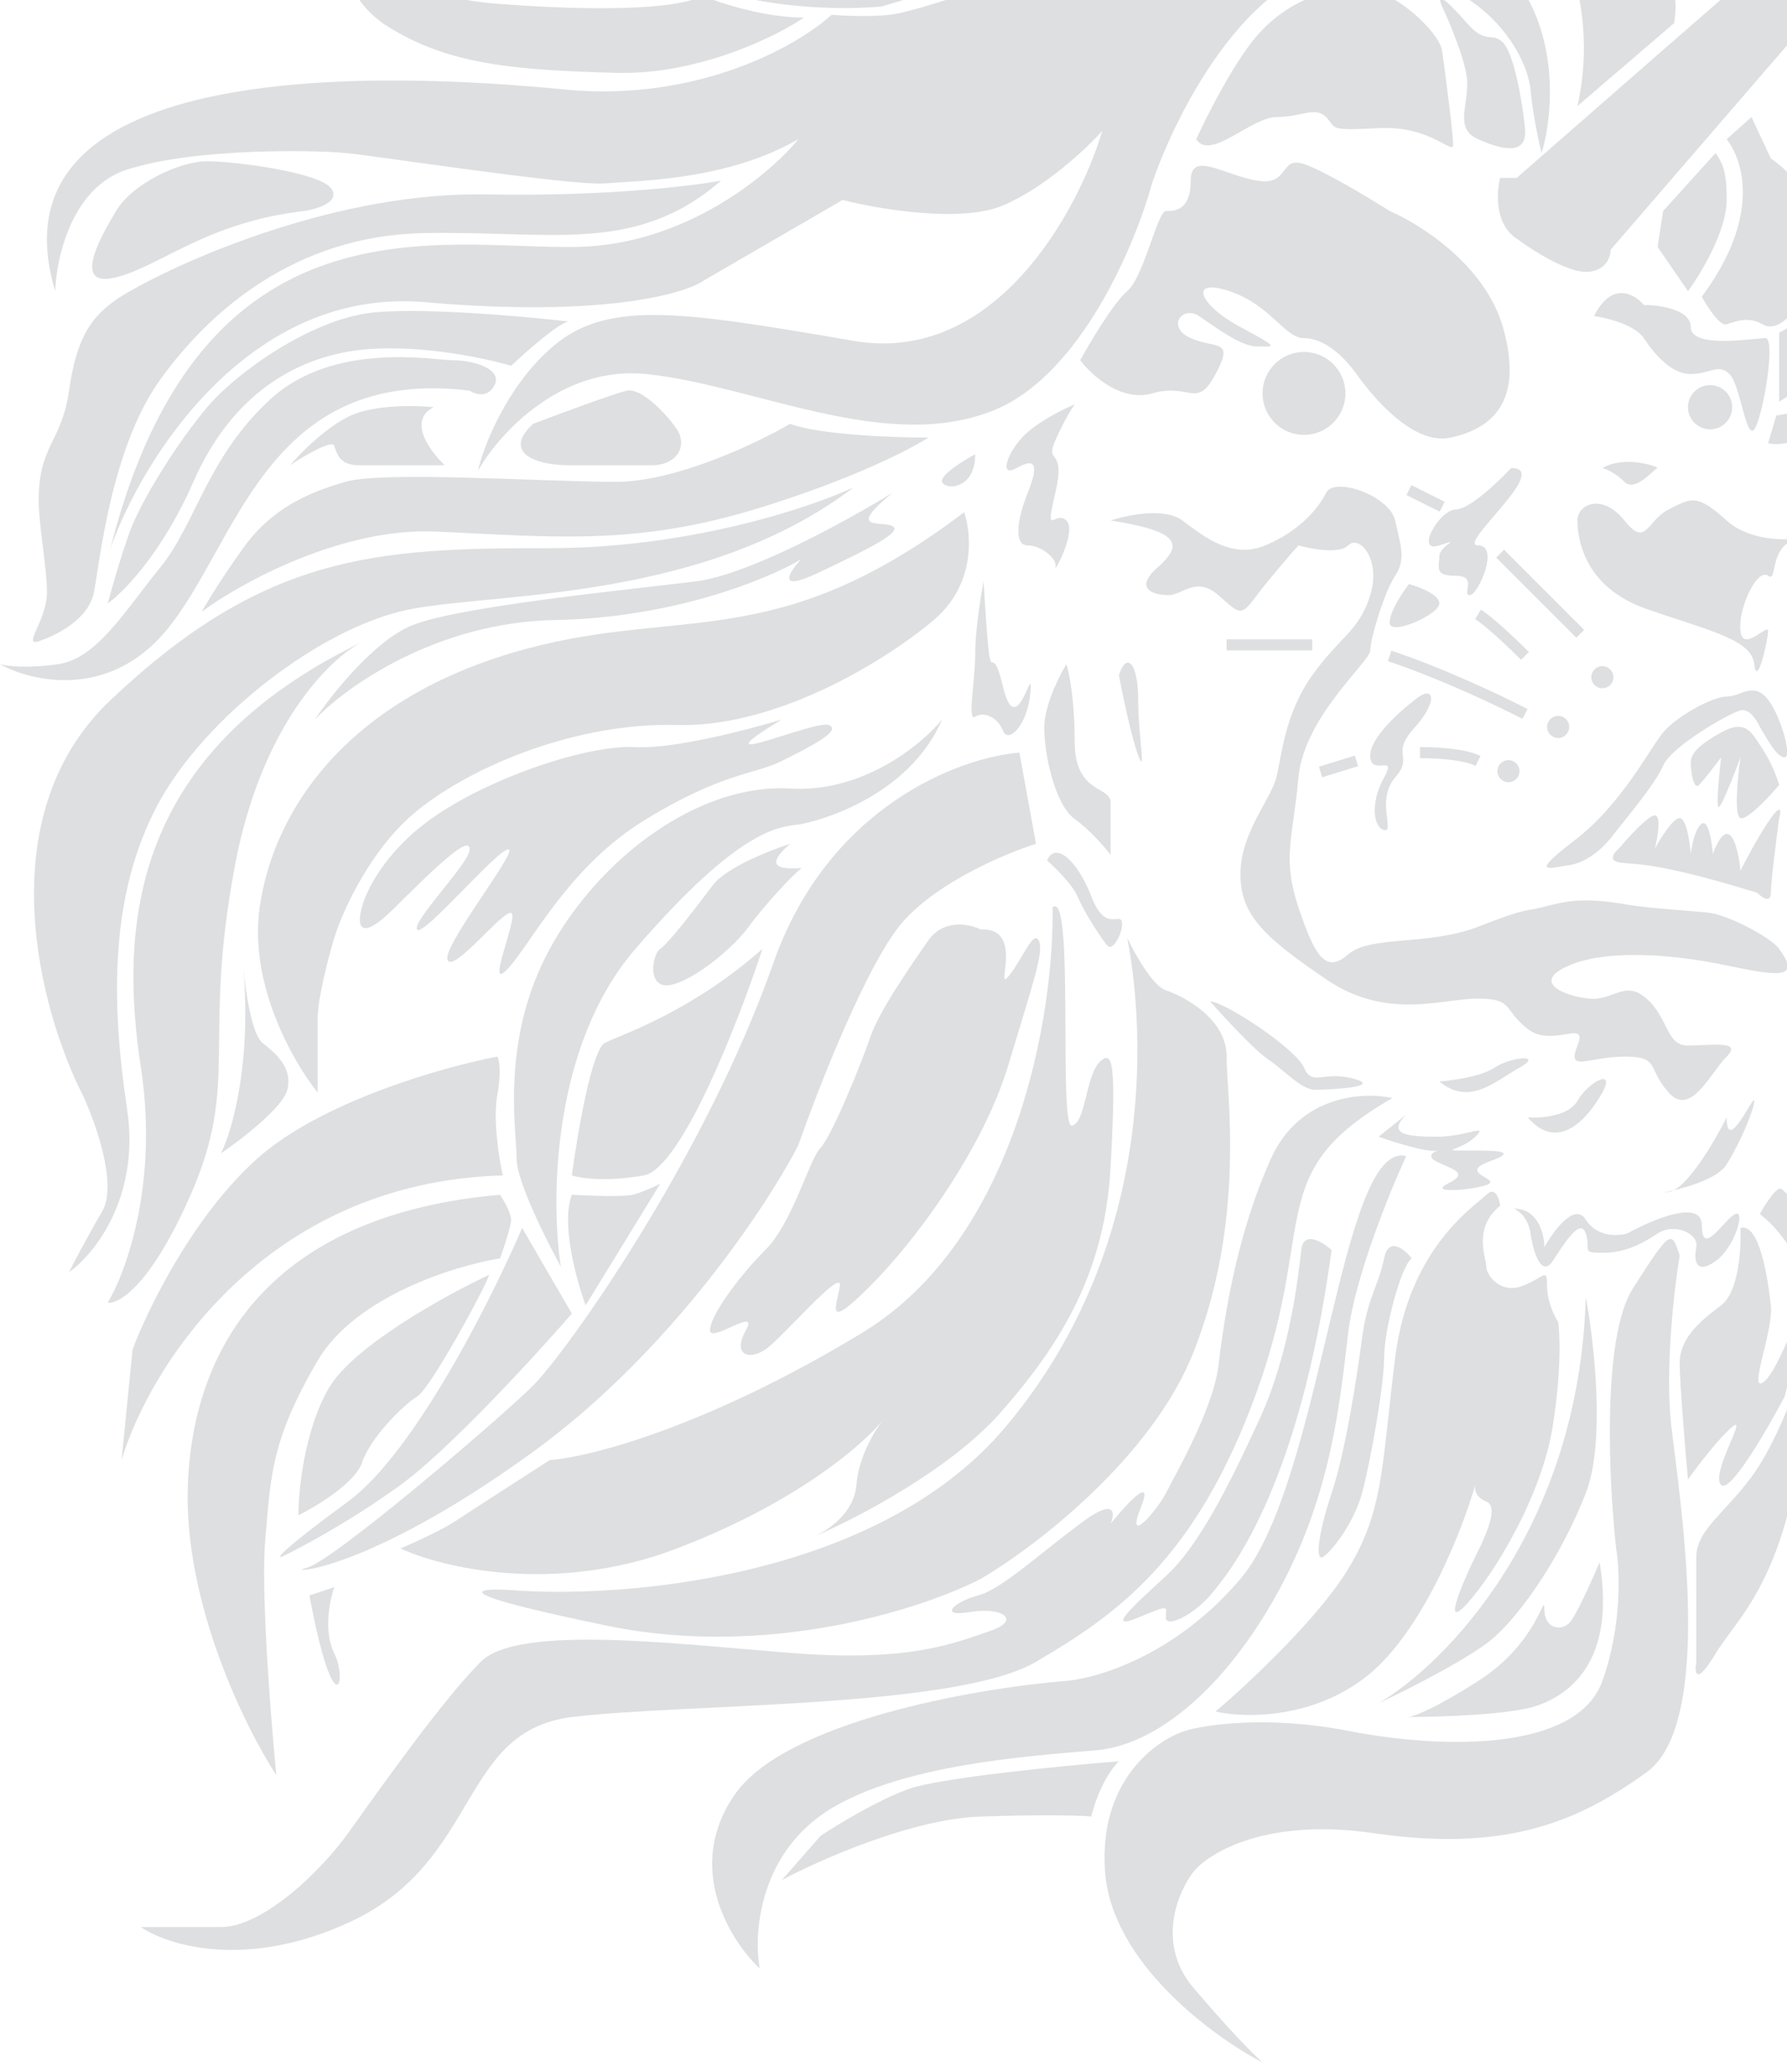 <!-- <svg xmlns="http://www.w3.org/2000/svg" xmlns:v="https://vecta.io/nano" xmlns:xlink="http://www.w3.org/1999/xlink" width="193" height="230" fill="none"><style>.B{fill-rule:evenodd}.C{fill:#633001}.D{fill:#fedc90}.E{fill:#d1884f}</style><g clip-path="url(#B)"><g opacity=".1"><path fill="#606063" d="M8.763 136.977l-.042 2a47.16 47.16 0 0 0 .597 7.484H8.72v3.87a47.15 47.15 0 0 0 .335 5.614c4.33 36.136 50.11 64.57 105.945 64.57s101.614-28.433 105.945-64.57c.222-1.852.335-3.724.335-5.614v-3.87h-.598c.395-2.46.598-4.956.598-7.484 0-.67-.015-1.336-.043-2C219.634 99.14 172.684 68.793 115 68.793S10.366 99.14 8.763 136.977zm-8.73 0c.8-23.086 15.214-42.478 35.29-55.735C56.133 67.5 84.325 59.31 115 59.31s58.867 8.19 79.677 21.934c20.075 13.257 34.498 32.65 35.29 55.735H230v13.355c0 23.966-14.67 44.097-35.323 57.735C173.867 221.81 145.675 230 115 230s-58.867-8.19-79.677-21.933C14.67 194.43 0 174.298 0 150.332v-13.355h.034z" class="B"/><path fill="#bebebe" d="M221.28 150.334c0 38.76-47.583 70.183-106.28 70.183S8.72 189.095 8.72 150.334v-11.1h212.56v11.1z"/><path fill="#faf9fa" d="M221.28 138.977c0 38.76-47.583 70.183-106.28 70.183S8.72 177.738 8.72 138.977 56.303 68.794 115 68.794s106.28 31.423 106.28 70.184z"/><path d="M25.072 119.15v.132c0 3.19.425 6.317 1.24 9.352h-1.24v4.1a35.77 35.77 0 0 0 .406 5.375c4.052 26.686 37.95 47.515 79.167 47.515s75.115-20.83 79.167-47.515c.27-1.767.406-3.56.406-5.375v-4.1h-1.24a36.04 36.04 0 0 0 1.239-9.092l.001-.26v-.132c-.107-29.15-35.692-52.758-79.573-52.758S25.18 90 25.072 119.15zm-8.72 0h-.001v13.594c0 19.16 11.65 34.97 27.48 45.492 15.98 10.622 37.503 16.883 60.814 16.883s44.833-6.26 60.814-16.883c15.83-10.522 27.48-26.332 27.48-45.492l.001-13.462c0-19.16-11.648-34.97-27.48-45.492-15.98-10.622-37.503-16.883-60.814-16.883S59.812 63.168 43.83 73.8c-15.795 10.498-27.426 26.26-27.48 45.36z" class="B C"/><path d="M184.217 132.745c0 29.2-35.626 52.89-79.573 52.89s-79.573-23.68-79.573-52.89v-12.41h159.146v12.41z" class="D"/><path d="M184.217 119.282c0 29.2-35.626 52.89-79.573 52.89s-79.573-23.68-79.573-52.89 35.626-52.9 79.573-52.9 79.573 23.68 79.573 52.9z" class="E"/><path d="M49.053 90.696v.132c0 3.192.425 6.317 1.24 9.353h-1.24v4.1a35.75 35.75 0 0 0 .406 5.374c4.052 26.686 37.95 47.515 79.167 47.515s75.116-20.83 79.167-47.515c.27-1.767.406-3.56.406-5.374v-4.1h-1.24c.793-2.953 1.217-5.99 1.24-9.092l.001-.26v-.132c-.107-29.15-35.692-52.758-79.573-52.758S49.16 61.547 49.053 90.696zm-8.72 0h-.001v13.595c0 19.16 11.65 34.97 27.48 45.49 15.98 10.622 37.504 16.883 60.814 16.883s44.833-6.26 60.814-16.883c15.83-10.522 27.48-26.332 27.48-45.49V90.828c0-19.16-11.65-34.97-27.48-45.49-15.98-10.622-37.503-16.882-60.814-16.882s-44.833 6.26-60.814 16.882c-15.795 10.498-27.426 26.26-27.48 45.36z" class="B C"/><path d="M208.198 104.29c0 29.2-35.626 52.9-79.573 52.9s-79.573-23.68-79.573-52.9v-12.41h159.146v12.41z" class="D"/><path d="M208.198 90.828c0 29.2-35.626 52.89-79.573 52.89s-79.573-23.68-79.573-52.89 35.626-52.89 79.573-52.89 79.573 23.68 79.573 52.89z" class="E"/><path d="M25.072 62.242v.132a35.97 35.97 0 0 0 1.24 9.353h-1.24v4.1a35.77 35.77 0 0 0 .406 5.374c4.052 26.686 37.95 47.515 79.167 47.515s75.115-20.83 79.167-47.515a35.68 35.68 0 0 0 .406-5.374v-4.1h-1.24c.792-2.953 1.216-5.99 1.24-9.092l.001-.26v-.132c-.107-29.15-35.692-52.758-79.573-52.758S25.18 33.093 25.072 62.242zm-8.72 0h-.001v13.595c0 19.16 11.65 34.97 27.48 45.492 15.98 10.62 37.503 16.882 60.814 16.882s44.833-6.26 60.814-16.882c15.83-10.523 27.48-26.332 27.48-45.492l.001-13.463c0-19.16-11.648-34.97-27.48-45.492C149.478 6.26 127.956 0 104.645 0S59.812 6.26 43.83 16.883c-15.795 10.498-27.426 26.26-27.48 45.36z" class="B C"/><path d="M184.217 75.837c0 29.2-35.626 52.9-79.573 52.9s-79.573-23.68-79.573-52.9v-12.41h159.146v12.41z" class="D"/><path d="M184.217 62.374c0 29.2-35.626 52.9-79.573 52.9s-79.573-23.68-79.573-52.9 35.626-52.89 79.573-52.89 79.573 23.68 79.573 52.89z" class="E"/><g class="B"><path fill="url(#A)" d="M43.894 65.665c0 9.752 6.515 18.486 16.794 24.363l-7.122 13.417v33.953c0 4.5 3.346 8.13 7.475 8.13s7.475-3.64 7.475-8.13v-27.003l7.662-14.433c4.9 1.13 10.158 1.744 15.63 1.744 26.462 0 47.915-14.345 47.915-32.04s-21.453-32.04-47.915-32.04-47.915 14.345-47.915 32.04z"/><path d="M60.688 90.028l-3.273-2.056c-8.37-5.77-13.52-13.636-13.52-22.307 0-17.696 21.452-32.04 47.915-32.04s47.914 14.345 47.914 32.04-21.452 32.04-47.914 32.04c-5.473 0-10.732-.614-15.63-1.744l-7.662 14.433v27.003c0 4.5-3.347 8.13-7.475 8.13s-7.475-3.64-7.475-8.13v-33.953l7.122-13.417zm-14.752 13.56v33.8c0 9.073 6.763 16.43 15.105 16.43s15.105-7.356 15.105-16.43v-24.78l3.974-7.486c3.774.572 7.686.87 11.69.87 14.41 0 27.82-3.89 37.877-10.613 9.932-6.642 17.668-16.918 17.668-29.726s-7.736-23.084-17.668-29.726c-10.057-6.725-23.468-10.614-37.877-10.614s-27.82 3.89-37.877 10.614C44 42.58 36.263 52.857 36.263 65.665c0 11.24 5.92 20.498 14.145 27.13l-3.397 6.4c-.324.6-.582 1.227-.765 1.9-.223.82-.324 1.66-.3 2.494z" class="C"/></g><g fill="#9e7200"><use xlink:href="#C"/><path d="M58.863 45.052h47.963v7.113H58.863v-7.113z"/></g><path fill="#f0b90b" d="M58.863 45.052c0 9.167 10.737 16.598 23.98 16.598s23.98-7.43 23.98-16.598-10.737-16.598-23.98-16.598-23.98 7.43-23.98 16.598z"/><path fill="#9e7200" d="M73.743 43.05l6.76-4.678c1.428-.988 3.254-.988 4.682 0l6.76 4.678c1.346.932 1.346 3.07 0 4l-6.76 4.678c-1.428.99-3.254.99-4.682 0l-6.76-4.678c-1.346-.932-1.346-3.07 0-4z"/><path d="M61.8 26.314c5.74-3.973 13.204-6.16 21.054-6.16s15.313 2.186 21.054 6.16c5.65 3.9 10.558 10.333 10.558 18.738v7.114c0 8.405-4.908 14.828-10.558 18.738-5.74 3.973-13.204 6.16-21.053 6.16S67.53 74.877 61.8 70.903c-5.65-3.9-10.558-10.333-10.558-18.738v-7.114c0-8.405 4.908-14.828 10.558-18.738zm21.054 2.14c-13.244 0-23.98 7.43-23.98 16.598v7.114c0 9.167 10.737 16.598 23.98 16.598s23.98-7.43 23.98-16.598v-7.114c0-9.167-10.737-16.598-23.98-16.598z" class="B C"/></g></g><defs><linearGradient id="A" x1="92.327" x2="92.327" y1="34.697" y2="144.687" gradientUnits="userSpaceOnUse"><stop stop-color="#9f4a08"/><stop offset=".37" stop-color="#7d3900"/><stop offset="1" stop-color="#8d4104"/></linearGradient><clipPath id="B"><path fill="#fff" d="M0 0h192.24v230H0z"/></clipPath><path id="C" d="M58.863 52.165c0 9.167 10.737 16.598 23.98 16.598s23.98-7.43 23.98-16.598-10.737-16.598-23.98-16.598-23.98 7.43-23.98 16.598z"/></defs></svg>

 -->

 <svg width="182" height="211" viewBox="0 0 182 211" fill="none" xmlns="http://www.w3.org/2000/svg">
<g opacity="0.25">
<path d="M82.439 -8.056C92.794 -6.256 103.636 -8.807 107.763 -10.307C104.105 -8.056 100.166 -2.992 99.322 -2.429C98.646 -1.979 92.662 -0.178 89.755 0.666C82.252 1.323 66.12 0.216 61.618 -9.463C55.991 -21.562 66.12 -28.596 64.432 -25.22C63.081 -22.519 64.432 -19.03 65.276 -17.623C66.683 -15.184 72.085 -9.857 82.439 -8.056Z" fill="#777E89"/>
<path d="M127.458 4.324C125.207 7.25 122.769 12.108 121.831 14.172C123.238 16.423 127.458 11.921 129.991 11.921C132.523 11.921 133.93 10.795 135.055 11.921C136.181 13.046 135.055 13.328 140.401 13.046C145.747 12.765 147.998 15.86 147.998 14.735C147.998 13.609 147.154 7.138 146.873 5.168C146.591 3.198 141.527 -1.585 137.869 -1.304C134.211 -1.022 130.272 0.666 127.458 4.324Z" fill="#777E89"/>
<path d="M149.405 7.982C149.18 5.956 147.623 2.26 146.873 0.666C146.126 -1.022 147.436 0.103 149.405 2.354C151.375 4.605 151.937 3.198 153.063 4.324C154.188 5.449 155.033 10.233 155.314 13.046C155.595 15.86 153.063 15.297 150.531 14.172C147.998 13.046 149.687 10.514 149.405 7.982Z" fill="#777E89"/>
<path d="M170.508 2.354L160.66 10.795C163.192 -0.459 157.846 -10.307 153.907 -13.965C157.471 -12.746 165.274 -9.351 167.976 -5.524C170.677 -1.697 170.883 -0.084 170.508 2.354Z" fill="#777E89"/>
<path d="M175.854 33.023C175.179 33.249 173.884 31.241 173.322 30.21C179.174 22.331 177.73 16.61 175.854 14.172L178.386 11.921L180.356 16.141C181.2 16.704 183.113 18.28 184.014 20.081C185.139 22.331 185.139 25.989 184.014 29.084C182.888 32.179 180.918 33.868 179.512 33.023C178.105 32.179 176.698 32.742 175.854 33.023Z" fill="#777E89"/>
<path d="M70.903 59.191C76.305 58.516 86.472 52.907 90.88 50.187C86.097 54.126 89.755 53.001 90.88 53.563C92.006 54.126 88.629 55.814 83.283 58.347C79.007 60.373 80.376 58.253 81.595 56.94C78.313 58.909 68.709 62.905 56.553 63.13C44.398 63.355 35.169 69.977 32.074 73.259C33.763 70.727 38.096 65.268 41.922 63.693C46.705 61.723 64.15 60.035 70.903 59.191Z" fill="#777E89"/>
<path d="M24.785 98.6C24.775 98.496 24.767 98.397 24.759 98.301C24.768 98.401 24.776 98.501 24.785 98.6C25.003 100.946 25.651 105.317 26.728 106.179C28.135 107.305 29.823 108.712 29.261 110.963C28.81 112.763 24.571 116.027 22.508 117.434C23.622 115.206 25.618 108.346 24.785 98.6Z" fill="#777E89"/>
<path d="M72.591 90.141C73.942 88.341 78.406 86.577 80.47 85.921C76.531 89.297 82.158 88.172 81.595 88.453C81.032 88.734 77.656 92.392 76.249 94.362C74.842 96.332 70.903 99.708 68.371 100.271C65.838 100.833 66.401 97.176 67.245 96.613C68.09 96.05 70.903 92.392 72.591 90.141Z" fill="#777E89"/>
<path d="M65.557 119.685C69.384 119.01 75.218 104.022 77.656 96.613C70.34 103.084 63.306 105.335 61.618 106.179C60.267 106.855 58.804 115.465 58.242 119.685C59.086 119.966 61.731 120.36 65.557 119.685Z" fill="#777E89"/>
<path d="M50.645 111.525C50.194 114.001 50.832 117.997 51.207 119.685C26.897 120.36 15.192 139.287 12.378 148.666L13.504 137.411C15.005 133.378 19.638 123.849 26.166 117.997C32.693 112.144 45.205 108.618 50.645 107.586C50.832 107.868 51.095 109.049 50.645 111.525Z" fill="#777E89"/>
<path d="M64.432 121.655C63.531 121.88 59.93 121.748 58.242 121.655C57.116 124.581 58.711 130.377 59.648 132.909L67.245 120.529C66.683 120.811 65.332 121.43 64.432 121.655Z" fill="#777E89"/>
<path d="M58.242 133.754L53.177 125.031C50.082 132.253 42.203 147.935 35.451 152.887C28.698 157.839 28.135 158.702 28.698 158.514C30.667 157.576 35.845 154.8 40.797 151.198C45.749 147.597 54.49 138.068 58.242 133.754Z" fill="#777E89"/>
<path d="M87.785 135.723C103.767 126.044 107.387 102.803 107.2 92.392C109.451 90.423 107.763 114.902 109.169 114.62C110.576 114.339 110.576 109.556 111.983 108.149C113.39 106.742 113.671 108.43 113.109 118.841C112.546 129.252 108.325 136.567 101.854 143.883C96.77 149.63 87.291 154.581 82.954 156.445C82.873 156.482 82.795 156.515 82.721 156.544C82.797 156.512 82.875 156.479 82.954 156.445C84.422 155.783 87.009 153.971 87.223 151.198C87.435 148.433 89.005 145.785 89.889 144.631C87.822 147.18 81.01 153.059 68.934 157.67C56.553 162.397 45.017 159.64 40.797 157.67C42.11 157.107 45.074 155.757 46.424 154.856C47.775 153.956 53.364 150.354 55.991 148.666C59.93 148.385 71.804 145.402 87.785 135.723Z" fill="#777E89"/>
<path d="M151.375 121.655C152.275 120.754 152.688 122.03 152.782 122.78C149.968 125.031 151.375 128.126 151.375 128.97C151.375 129.814 152.782 131.784 155.033 130.94C157.283 130.096 157.565 128.97 157.565 130.94C157.565 132.516 158.315 134.035 158.69 134.598C158.878 135.817 159.028 139.662 158.128 145.29C157.002 152.324 152.219 160.202 149.405 163.297C146.591 166.392 149.405 160.202 150.249 158.514C151.093 156.826 152.782 153.449 151.375 152.887C150.249 152.436 150.155 151.574 150.249 151.198C148.936 155.794 144.903 166.111 139.276 170.613C133.648 175.115 126.614 174.927 123.801 174.271C126.896 171.645 133.874 165.154 137.025 160.202C140.964 154.012 140.683 149.51 142.09 138.255C143.496 127.001 150.249 122.78 151.375 121.655Z" fill="#777E89"/>
<path d="M175.291 132.909C177.092 131.559 177.354 127.094 177.261 125.031C179.23 124.468 180.074 130.377 180.356 132.909C180.637 135.442 178.105 141.632 179.512 140.788C180.918 139.944 182.607 134.598 183.169 134.598C183.62 134.598 182.419 139.662 181.763 142.195C179.981 145.571 176.191 152.099 175.291 151.198C174.166 150.073 178.105 143.883 176.417 145.29C175.066 146.415 172.853 149.323 171.915 150.636C171.633 147.541 171.071 140.844 171.071 138.818C171.071 136.286 173.04 134.598 175.291 132.909Z" fill="#777E89"/>
<path d="M188.515 128.97C187.84 125.144 184.295 121.186 182.607 119.685C189.922 108.43 181.2 105.054 183.169 105.617C184.745 106.067 185.327 105.429 185.42 105.054C187.671 107.399 192.398 113.439 193.299 118.841C194.424 125.594 192.173 129.814 190.485 133.754C188.797 137.693 189.36 133.754 188.515 128.97Z" fill="#777E89"/>
<path d="M12.942 17.266C7.315 19.066 5.72 26.269 5.626 29.646C-1.689 5.448 40.235 7.418 57.398 9.106C71.129 10.456 81.315 4.604 84.691 1.509C85.817 1.603 88.574 1.734 90.6 1.509C92.626 1.284 97.822 -0.461 100.166 -1.305C105.043 -7.589 119.3 -19.763 137.307 -18.187C154.176 -16.711 159.029 -7.054 159.498 -1.521C159.605 -1.063 159.602 -0.705 159.535 -0.461C159.541 -0.793 159.53 -1.147 159.498 -1.521C159.15 -3.001 157.642 -5.526 153.345 -8.62C147.718 -12.672 139.933 -10.309 136.744 -8.62H145.748C147.905 -8.058 152.951 -5.469 155.877 0.383C158.804 6.236 157.847 12.951 157.003 15.577C156.722 14.452 156.103 11.582 155.877 9.106C155.596 6.011 151.657 -2.712 138.433 -3.556C127.853 -4.231 119.956 10.982 117.33 18.672C115.642 24.863 110.071 38.143 101.292 41.745C90.319 46.247 76.813 39.212 65.839 38.087C57.061 37.187 50.739 44.277 48.676 47.935C49.239 45.496 51.49 39.606 55.992 35.554C61.619 30.49 68.934 31.615 86.942 34.71C101.348 37.187 109.827 21.486 112.265 13.326C110.671 15.108 106.413 19.123 102.136 20.923C97.859 22.724 89.474 21.299 85.817 20.361L71.748 28.52C69.779 29.927 61.337 32.347 43.33 30.771C25.322 29.196 14.443 46.809 11.254 55.813C20.539 19.235 45.018 25.425 58.805 25.144C69.835 24.919 78.407 17.735 81.315 14.171C73.999 18.391 64.995 18.391 61.619 18.672C58.242 18.954 38.265 15.859 35.17 15.577C32.075 15.296 19.976 15.015 12.942 17.266Z" fill="#777E89"/>
<path d="M55.992 55.813C70.172 55.813 82.534 51.686 86.942 49.623C71.748 61.159 50.927 60.315 41.923 62.003C32.919 63.691 20.82 72.977 16.037 81.98C11.254 90.984 11.254 101.676 12.942 112.931C14.293 121.935 9.566 127.75 7.033 129.532C7.502 128.594 8.834 126.043 10.41 123.342C11.985 120.641 9.753 114.338 8.44 111.524C4.126 103.083 -1.352 83.219 11.254 71.288C27.011 56.376 38.265 55.813 55.992 55.813Z" fill="#777E89"/>
<path d="M78.782 98.019C84.41 82.037 97.822 77.103 103.824 76.634L105.512 85.92C102.511 86.858 95.608 89.746 92.007 93.798C88.405 97.85 83.378 110.68 81.315 116.589C78.126 122.779 68.259 137.691 54.303 147.821C36.858 160.482 28.699 160.201 31.231 159.638C33.763 159.076 50.927 144.444 54.303 141.068C57.68 137.691 71.748 117.996 78.782 98.019Z" fill="#777E89"/>
<path d="M118.737 100.832C117.386 100.382 115.548 97.081 114.798 95.486C116.204 102.52 118.737 125.874 102.417 145.288C89.362 160.82 63.213 162.827 51.771 161.889C48.301 161.702 45.468 162.171 61.9 165.547C78.332 168.923 94.07 163.765 99.885 160.764C105.325 157.575 117.274 148.496 121.55 137.691C126.896 124.186 124.927 111.524 124.927 107.585C124.927 103.646 120.425 101.395 118.737 100.832Z" fill="#777E89"/>
<path d="M137.307 135.722C137.982 130.095 141.528 121.372 143.216 117.714C136.463 116.026 134.687 150.916 126.334 160.764C119.651 168.642 111.544 170.987 108.326 171.174C99.322 171.925 80.02 175.282 74.843 182.711C69.666 190.139 74.374 197.623 77.376 200.437C76.813 197.436 77.094 190.251 82.722 185.524C89.756 179.615 105.512 178.771 111.703 178.209C117.893 177.646 124.927 171.737 130.273 161.889C135.619 152.041 136.463 142.756 137.307 135.722Z" fill="#777E89"/>
<path d="M170.227 145.288C169.552 139.436 170.509 131.22 171.071 127.844L171.033 127.728C170.226 125.304 170.167 125.125 166.288 131.22C163.137 136.172 163.85 150.916 164.6 157.669C164.975 159.826 165.219 165.547 163.193 171.174C160.661 178.209 147.436 178.209 137.307 176.239C129.204 174.663 122.864 175.583 120.706 176.239C117.705 177.177 111.871 181.36 112.547 190.589C113.222 199.818 123.52 207.377 128.585 210.003C127.834 209.347 125.377 206.908 121.55 202.406C117.724 197.904 119.956 192.652 121.55 190.589C123.145 188.619 129.035 185.074 139.839 186.65C153.345 188.619 160.661 185.524 167.695 180.46C174.729 175.395 171.071 152.604 170.227 145.288Z" fill="#777E89"/>
<path d="M196.957 106.46C197.182 100.607 192.174 96.143 189.642 94.642C190.298 92.016 192.174 87.27 194.425 89.296C197.239 91.828 198.927 93.798 199.771 102.239C200.446 108.992 197.614 116.683 196.113 119.684C196.301 117.714 196.732 112.312 196.957 106.46Z" fill="#777E89"/>
<path d="M168.82 25.144L169.383 21.486L174.729 15.577C175.386 16.609 175.855 17.209 175.855 20.361C175.855 23.512 173.229 27.864 171.916 29.646L168.82 25.144Z" fill="#777E89"/>
<path d="M186.828 28.52C185.703 31.221 182.608 33.21 181.201 33.866V40.901C182.795 39.963 186.49 37.299 188.516 34.148C190.542 30.996 188.985 25.519 187.954 23.174C188.047 23.831 187.954 25.819 186.828 28.52Z" fill="#777E89"/>
<path d="M190.205 38.368C188.854 40.619 183.452 41.932 180.919 42.307L180.075 45.121C180.919 45.403 183.789 45.234 188.516 42.307C193.243 39.381 193.675 34.335 193.3 32.178C192.831 33.304 191.555 36.117 190.205 38.368Z" fill="#777E89"/>
<path d="M90.603 -8.62C98.707 -8.17 112.55 -13.497 118.459 -16.217C98.876 -20.719 86.852 -13.591 83.288 -9.464C82.35 -9.37 82.5 -9.07 90.603 -8.62Z" fill="#777E89"/>
<path d="M62.748 7.418C71.076 7.643 78.973 3.76 81.881 1.791C77.829 1.791 73.252 0.29 71.47 -0.46C70.626 0.29 65.28 1.51 50.649 0.384C36.018 -0.741 34.611 -9.839 35.736 -14.247L34.33 -9.464C33.954 -6.744 34.442 -0.516 39.394 2.635C45.584 6.574 52.337 7.137 62.748 7.418Z" fill="#777E89"/>
<path d="M62.748 49.061C68.825 49.061 77.097 45.122 80.474 43.152C83.4 44.278 91.072 44.559 94.542 44.559C92.667 45.778 86.495 48.948 76.816 51.875C64.717 55.532 56.558 54.688 44.459 54.126C34.78 53.675 24.482 59.378 20.542 62.285C21.011 61.441 22.512 58.965 24.763 55.814C27.577 51.875 31.234 50.186 35.174 49.061C39.113 47.935 55.151 49.061 62.748 49.061Z" fill="#777E89"/>
<path d="M23.919 88.171C26.62 73.765 33.673 66.975 36.862 65.38C13.508 76.635 12.101 94.08 14.352 108.711C16.153 120.416 12.852 129.532 10.976 132.627C12.101 132.815 15.365 130.883 19.417 121.654C24.482 110.118 20.542 106.179 23.919 88.171Z" fill="#777E89"/>
<path d="M80.474 80.293C87.902 80.743 93.886 75.791 95.949 73.259C92.573 81.137 83.288 83.669 81.318 83.951C79.349 84.232 75.409 84.232 64.717 96.612C56.164 106.516 56.089 122.311 57.12 128.97C55.62 126.25 52.618 120.247 52.618 117.996C52.618 115.183 50.93 105.897 55.995 96.612C61.059 87.327 71.189 79.73 80.474 80.293Z" fill="#777E89"/>
<path d="M129.432 117.996C132.358 111.469 138.905 111.15 141.812 111.806C128.588 119.403 134.215 124.468 128.025 141.631C121.835 158.795 113.675 164.422 105.516 169.205C97.356 173.989 69.782 173.426 58.246 174.833C46.71 176.24 48.961 189.464 35.736 195.654C25.157 200.606 17.072 198.093 14.352 196.217H22.512C26.733 196.217 32.641 190.589 35.455 186.65C38.269 182.711 45.022 173.145 48.961 169.205C52.9 165.266 69.782 167.517 81.318 168.361C92.854 169.205 97.356 167.236 100.733 166.11C104.109 164.985 102.139 163.578 98.763 164.141C95.386 164.704 97.356 163.015 99.607 162.453C101.858 161.89 105.516 158.513 110.018 155.137C113.619 152.436 113.582 154.012 113.113 155.137C114.707 153.167 117.558 150.072 116.208 153.449C114.52 157.669 117.896 153.73 118.74 152.042C119.584 150.354 123.523 143.601 124.086 139.099C124.649 134.597 125.774 126.156 129.432 117.996Z" fill="#777E89"/>
<path d="M179.516 148.665C181.767 144.839 183.643 139.38 184.299 137.129C183.455 159.92 177.265 164.141 174.733 168.361C172.707 171.738 172.575 170.331 172.763 169.205V158.513C172.763 155.418 176.702 153.449 179.516 148.665Z" fill="#777E89"/>
<path d="M190.489 51.875C190.039 50.974 185.425 47.748 183.174 46.247C185.987 44.84 195.272 47.091 191.615 47.654C187.957 48.217 189.364 49.061 191.615 50.749C193.866 52.437 194.71 56.658 195.272 58.627C195.835 60.597 193.866 66.224 193.303 65.38C192.74 64.536 191.333 60.034 191.615 58.627C191.896 57.221 191.052 53 190.489 51.875Z" fill="#777E89"/>
<path d="M33.764 19.236C34.665 20.586 32.264 21.299 30.951 21.487C21.103 22.612 16.319 27.114 11.818 28.239C7.316 29.365 10.129 24.3 11.818 21.487C13.506 18.673 18.289 16.422 21.103 16.422C23.916 16.422 32.639 17.547 33.764 19.236Z" fill="#777E89"/>
<path d="M50.365 39.213C49.69 40.563 48.395 40.151 47.833 39.776C27.011 37.243 24.198 55.532 16.882 64.255C11.03 71.233 3.189 69.413 0 67.631C0.657 67.819 2.757 68.081 5.909 67.631C9.848 67.068 12.662 62.285 16.319 57.783C19.977 53.281 21.103 46.529 27.574 40.62C34.046 34.711 44.175 36.681 46.145 36.681C48.114 36.681 51.209 37.525 50.365 39.213Z" fill="#777E89"/>
<path d="M64.715 76.072C68.541 76.297 76.251 74.29 79.627 73.258C70.342 78.886 83.004 73.258 84.411 73.821C85.817 74.384 82.441 76.072 79.627 77.479C76.814 78.886 73.719 78.605 65.84 83.388C57.962 88.171 54.304 95.768 51.772 98.582C49.24 101.395 52.897 93.236 52.053 92.954C51.209 92.673 46.145 99.144 45.582 97.738C45.019 96.331 52.897 86.483 51.772 86.483C50.646 86.483 43.05 95.487 42.487 94.643C41.924 93.799 47.833 87.89 47.833 86.483C47.833 85.076 45.019 87.608 40.236 92.392C36.409 96.218 36.39 93.986 36.859 92.392C37.234 90.797 39.167 86.764 43.894 83.388C49.802 79.167 59.932 75.791 64.715 76.072Z" fill="#777E89"/>
<path d="M94.54 95.768C96.116 93.517 98.76 94.08 99.886 94.643C104.388 94.405 101.293 101.114 102.7 99.426C104.107 97.738 105.232 94.643 105.795 95.768C106.357 96.894 105.232 99.989 102.7 108.43C100.167 116.871 93.415 126.156 88.631 130.939C83.848 135.722 85.255 132.909 85.536 130.939C85.817 128.97 79.627 136.285 77.939 137.411C76.251 138.536 74.563 137.973 75.97 135.441C77.376 132.909 72.312 136.848 72.312 135.441C72.312 134.034 75.126 130.095 77.939 127.281C80.753 124.468 82.441 117.996 83.567 116.871C84.692 115.745 87.787 108.148 88.631 105.616C89.475 103.084 92.57 98.582 94.54 95.768Z" fill="#777E89"/>
<path d="M33.483 141.35C35.959 137.073 45.394 131.877 49.802 129.814C49.802 130.376 43.894 141.35 42.487 142.194C41.08 143.038 37.703 146.414 36.859 148.947C36.184 150.973 32.264 153.355 30.388 154.293C30.388 151.76 31.007 145.627 33.483 141.35Z" fill="#777E89"/>
<path d="M34.046 161.608L31.513 162.453C34.046 175.958 35.453 171.175 34.046 168.361C32.92 166.11 33.577 162.921 34.046 161.608Z" fill="#777E89"/>
<path d="M132.525 127.281C132.75 125.256 134.682 126.437 135.62 127.281C132.258 151.933 124.992 160.408 123.262 162.426L123.24 162.453C121.551 164.422 118.738 165.829 118.738 164.703C118.738 163.578 119.3 163.297 115.924 164.703C112.637 166.073 115.217 163.709 118.471 160.727L118.738 160.483C122.114 157.388 125.209 151.198 128.304 144.445C131.36 137.778 132.222 130.013 132.514 127.38L132.525 127.281Z" fill="#777E89"/>
<path d="M140.966 128.125C141.416 125.875 143.029 127.188 143.78 128.125C142.654 128.97 140.966 135.441 140.966 138.255C140.966 141.068 139.559 148.947 138.715 152.042C137.871 155.137 135.62 157.951 134.776 158.513C133.932 159.076 134.213 156.262 135.62 152.042C137.027 147.821 138.152 140.506 138.715 136.285C139.278 132.065 140.403 130.939 140.966 128.125Z" fill="#777E89"/>
<path d="M161.506 152.042C163.532 146.865 162.35 136.567 161.506 132.065C160.831 155.7 147.156 169.487 140.403 173.426C143.404 172.019 149.97 168.699 152.221 166.673C155.034 164.141 158.973 158.513 161.506 152.042Z" fill="#777E89"/>
<path d="M92.57 182.148C95.722 181.023 108.139 179.804 113.954 179.335C112.379 180.91 111.422 183.743 111.141 184.962C110.297 184.868 106.864 184.737 99.886 184.962C92.908 185.187 83.473 189.37 79.627 191.434L83.567 186.932C85.255 185.806 89.419 183.274 92.57 182.148Z" fill="#777E89"/>
<path d="M49.521 19.798C61.451 20.023 70.436 18.954 73.437 18.391C64.715 25.988 55.992 23.456 43.049 23.737C30.106 24.018 21.384 31.616 16.319 38.65C11.255 45.684 10.129 57.501 9.566 60.315C9.004 63.129 5.627 64.733 3.939 65.296C2.251 65.858 4.783 63.129 4.783 60.315C4.783 57.798 3.939 53.462 3.939 50.946C3.939 45.318 6.278 45.067 7.034 39.775C7.878 33.866 9.566 31.736 13.224 29.646C19.133 26.269 34.608 19.517 49.521 19.798Z" fill="#777E89"/>
<path d="M37.422 31.897C42.149 31.221 53.085 32.178 57.962 32.741C57.061 32.741 53.648 35.742 52.053 37.243C49.521 36.492 43.049 35.104 37.422 35.555C30.388 36.117 23.635 40.056 19.696 49.06C16.544 56.263 12.568 60.315 10.973 61.441C11.348 60.034 12.324 56.601 13.224 54.125C14.35 51.03 18.007 45.121 21.102 41.463C24.198 37.806 31.513 32.741 37.422 31.897Z" fill="#777E89"/>
<path d="M35.734 42.307C38.21 41.182 42.393 41.276 44.175 41.463C41.474 42.814 43.8 45.965 45.3 47.372H36.578C34.608 47.372 34.327 46.247 34.045 45.403C33.82 44.727 30.95 46.434 29.544 47.372C30.575 46.153 33.258 43.433 35.734 42.307Z" fill="#777E89"/>
<path d="M63.871 39.775C62.745 40 57.024 42.12 54.304 43.152C51.209 45.965 54.304 47.372 57.962 47.372H66.403C68.935 47.372 70.061 45.403 68.935 43.714C67.81 42.026 65.277 39.494 63.871 39.775Z" fill="#777E89"/>
<path d="M95.103 63.129C99.379 59.527 98.948 54.313 98.198 52.155C78.502 67.068 68.935 61.441 52.053 66.505C35.171 71.57 27.855 82.543 26.448 92.391C25.323 100.269 29.919 108.242 32.357 111.243V103.646C32.357 101.62 33.483 97.362 34.045 95.486C34.89 92.766 37.76 86.37 42.486 82.543C48.395 77.76 59.087 73.539 68.935 73.821C78.783 74.102 89.757 67.631 95.103 63.129Z" fill="#777E89"/>
<path d="M52.053 124.186C52.053 123.511 51.303 122.216 50.928 121.654C28.418 123.623 19.696 136.285 19.133 151.197C18.683 163.127 24.948 175.864 28.137 180.741C27.574 174.926 26.561 162.002 27.011 156.825C27.574 150.353 27.574 146.695 32.357 138.536C36.184 132.008 46.332 128.875 50.928 128.125C51.303 127.093 52.053 124.861 52.053 124.186Z" fill="#777E89"/>
<path d="M159.817 165.266C160.493 164.59 162.162 160.858 162.912 159.076C164.601 169.205 159.817 172.581 156.441 173.707C153.797 174.588 146.804 174.822 143.431 174.832C143.333 174.845 143.263 174.844 143.217 174.832C143.286 174.832 143.358 174.832 143.431 174.832C144.125 174.74 146.189 173.939 150.532 171.174C156.722 167.235 157.285 161.889 157.285 163.859C157.285 165.828 158.973 166.11 159.817 165.266Z" fill="#777E89"/>
<path d="M181.483 121.091C181.033 120.641 179.795 122.591 179.232 123.623C185.76 128.575 187.016 142.006 186.829 148.102C187.204 144.726 187.729 136.622 186.829 131.22C185.703 124.467 182.046 121.654 181.483 121.091Z" fill="#777E89"/>
<path d="M187.954 96.049C187.673 96.612 184.015 101.395 183.452 101.676C192.906 108.654 194.707 117.527 194.426 121.091C194.707 120.153 195.382 116.758 195.833 110.68C196.395 103.083 191.612 98.3 190.487 96.893C189.361 95.486 188.236 95.486 187.954 96.049Z" fill="#777E89"/>
<path d="M161.506 27.677C159.48 27.677 155.973 25.426 154.472 24.3C152.221 22.835 152.409 19.563 152.784 18.11H154.472C170.979 3.667 204.556 -25.614 206.807 -27.19C209.058 -28.766 208.87 -27.096 208.495 -26.064L164.038 25.426C164.038 26.176 163.532 27.677 161.506 27.677Z" fill="#777E89"/>
<path d="M137.026 40.057C137.026 42.388 135.137 44.278 132.806 44.278C130.475 44.278 128.585 42.388 128.585 40.057C128.585 37.726 130.475 35.837 132.806 35.837C135.137 35.837 137.026 37.726 137.026 40.057Z" fill="#777E89"/>
<path d="M176.418 41.464C176.418 42.707 175.41 43.715 174.167 43.715C172.924 43.715 171.916 42.707 171.916 41.464C171.916 40.221 172.924 39.213 174.167 39.213C175.41 39.213 176.418 40.221 176.418 41.464Z" fill="#777E89"/>
<path d="M120.424 53.001C118.624 51.65 114.797 52.438 113.109 53.001C120.424 54.126 120.424 55.533 117.892 57.784C115.36 60.035 117.611 60.598 119.017 60.598C120.424 60.598 121.831 58.628 124.082 60.598C126.333 62.567 126.333 62.849 128.021 60.598C129.372 58.797 131.398 56.471 132.242 55.533C133.555 55.908 136.406 56.434 137.306 55.533C138.432 54.408 140.683 56.94 139.557 60.598C138.432 64.256 136.462 64.818 133.649 68.757C130.835 72.697 130.554 76.917 129.991 79.168C129.428 81.419 126.333 84.796 126.333 89.016C126.333 93.237 128.865 95.488 135.056 99.708C141.246 103.929 146.873 101.678 150.531 101.678C154.189 101.678 153.063 102.803 155.595 104.773C158.128 106.742 161.786 103.647 160.66 106.461C159.535 109.275 161.786 107.586 165.443 107.586C169.101 107.586 167.694 108.712 169.945 111.244C172.196 113.777 174.166 109.275 175.854 107.586C177.542 105.898 174.166 106.461 171.915 106.461C169.664 106.461 169.945 103.647 167.694 101.678C165.443 99.708 164.318 101.959 161.786 101.678C159.253 101.396 155.877 99.99 159.816 98.301C163.755 96.613 170.508 97.176 175.854 98.301C181.2 99.427 183.451 99.708 181.2 96.613C180.348 95.442 176.135 93.237 174.166 92.955C172.92 92.777 167.941 92.502 165.725 92.111C160.941 91.267 159.253 91.83 157.002 92.392C155.254 92.829 155.595 92.392 150.531 94.362C145.466 96.332 139.557 95.206 137.306 97.176C135.056 99.145 133.93 97.457 132.242 92.392C130.554 87.328 131.679 85.358 132.242 79.168C132.805 72.978 139.557 67.351 139.557 66.225C139.557 65.1 140.964 60.316 142.09 58.628C143.215 56.94 142.652 55.533 142.09 53.001C141.527 50.468 135.9 48.499 135.056 50.187C134.211 51.875 132.242 54.126 128.865 55.533C125.489 56.94 122.675 54.689 120.424 53.001Z" fill="#777E89"/>
<path d="M184.295 54.689C183.926 54.767 183.453 54.837 182.914 54.878C180.095 55.757 181.065 59.371 180.075 58.628C178.949 57.784 176.979 62.005 177.261 64.256C177.542 66.507 180.075 63.411 180.075 64.256C180.075 65.1 178.949 70.164 178.668 67.632C178.386 65.1 174.166 64.256 167.694 62.005C161.223 59.754 160.66 54.689 160.66 53.001C160.66 51.313 163.192 50.187 165.443 53.001C167.694 55.815 167.694 53.001 169.945 51.875C172.196 50.75 172.759 50.187 175.854 53.001C177.817 54.785 180.852 55.037 182.914 54.878C183.299 54.758 183.754 54.689 184.295 54.689Z" fill="#777E89"/>
<path d="M187.109 55.533C187.784 55.533 188.891 54.97 189.36 54.689C191.16 54.689 190.11 56.752 189.36 57.784C188.609 58.347 187.109 59.979 187.109 62.005C187.109 64.031 183.92 64.912 182.326 65.1C182.326 64.068 182.719 61.723 184.295 60.598C186.265 59.191 186.265 55.533 187.109 55.533Z" fill="#777E89"/>
<path d="M170.469 121.197C172.264 120.261 174.747 115.99 175.854 113.777C175.854 117.716 178.668 111.244 178.668 112.088C178.668 112.932 177.261 116.309 175.854 118.56C174.977 119.963 172.025 120.819 170.469 121.197C170.286 121.292 170.111 121.353 169.945 121.374C169.097 121.48 169.527 121.426 170.469 121.197Z" fill="#777E89"/>
<path d="M104.668 43.997C106.243 42.647 108.513 41.559 109.451 41.183C109.17 41.559 108.382 42.815 107.481 44.841C106.356 47.373 108.607 45.404 107.481 50.187C106.356 54.97 107.481 51.875 108.607 53.001C109.732 54.126 107.2 58.628 107.481 57.784C107.763 56.94 106.074 55.533 104.668 55.533C103.261 55.533 103.542 53.001 104.668 50.187C105.793 47.373 105.512 46.529 103.542 47.655C101.573 48.78 102.698 45.685 104.668 43.997Z" fill="#777E89"/>
<path d="M106.356 74.103C106.356 71.853 107.856 68.851 108.607 67.632C108.888 68.476 109.451 71.234 109.451 75.51C109.451 80.856 113.109 80.012 113.109 81.701V87.046C112.546 86.296 111.027 84.514 109.451 83.389C107.481 81.982 106.356 76.917 106.356 74.103Z" fill="#777E89"/>
<path d="M115.922 76.917C115.247 75.117 114.328 70.727 113.953 68.757C114.797 66.225 115.922 67.632 115.922 71.29C115.922 74.948 116.767 79.168 115.922 76.917Z" fill="#777E89"/>
<path d="M152.219 108.712C150.868 109.612 147.905 110.025 146.592 110.119C149.687 112.651 152.219 110.119 154.751 108.712C157.284 107.305 153.907 107.586 152.219 108.712Z" fill="#777E89"/>
<path d="M160.66 112.088C159.76 113.664 156.909 113.87 155.595 113.777C158.741 117.434 161.786 113.777 163.192 111.244C164.599 108.712 161.786 110.119 160.66 112.088Z" fill="#777E89"/>
<path d="M139.557 76.917C139.557 75.117 142.559 72.415 144.059 71.29C146.029 69.601 146.592 71.29 144.059 74.103C141.527 76.917 144.059 76.917 142.09 79.168C140.12 81.419 142.09 84.796 140.964 84.514C139.839 84.233 139.557 81.701 140.964 79.168C142.371 76.636 139.557 79.168 139.557 76.917Z" fill="#777E89"/>
<path d="M148.28 51.875C149.63 51.875 152.594 49.062 153.907 47.655C158.128 47.655 148.28 55.533 150.531 55.533C152.782 55.533 150.531 60.598 149.687 60.598C148.843 60.598 150.531 58.628 148.28 58.628C146.029 58.628 146.592 57.784 146.592 56.659C146.592 55.533 149.124 54.689 146.592 55.533C144.059 56.377 146.592 51.875 148.28 51.875Z" fill="#777E89"/>
<path d="M165.443 49.062C164.543 48.161 163.568 47.749 163.192 47.655C165.725 46.248 169.101 47.655 168.82 47.655C168.538 47.655 166.569 50.187 165.443 49.062Z" fill="#777E89"/>
<path d="M189.361 81.699C193.112 82.919 206.187 85.948 208.212 87.524M189.361 75.509C192.831 75.509 211.139 77.704 213.84 78.604M188.235 69.6C191.143 68.287 214.346 65.436 221.999 64.536M187.672 64.536L191.33 62.566M196.676 60.597L213.84 56.376M160.942 64.536C158.785 62.379 154.133 57.727 152.783 56.376M146.874 51.593L143.497 49.905M155.315 66.787C154.19 65.661 151.657 63.242 150.532 62.566M155.315 72.696C152.97 71.476 146.93 68.588 141.528 66.787M133.65 65.661C131.68 65.661 127.178 65.661 124.927 65.661M150.532 77.479C148.843 76.635 145.186 76.635 144.623 76.635M138.151 77.479L134.494 78.604" stroke="#777E89" stroke-width="1.125" stroke-linejoin="round"/>
<path d="M179.514 76.269C180.414 77.62 181.015 79.27 181.202 79.927C180.171 81.146 177.938 83.528 177.263 83.303C176.588 83.078 176.982 79.083 177.263 77.113C176.607 78.895 175.237 82.403 175.012 82.178C174.787 81.953 175.106 78.708 175.294 77.113C174.731 77.864 173.493 79.477 173.043 79.927C172.48 80.49 172.199 78.52 172.199 77.676C172.199 76.832 172.761 75.988 175.294 74.581C177.826 73.174 178.389 74.581 179.514 76.269Z" fill="#777E89"/>
<path d="M180.358 90.9C180.358 92.026 179.42 91.369 178.951 90.9C167.978 87.524 166.29 88.087 164.883 87.805C163.757 87.58 164.414 86.773 164.883 86.398C165.821 85.273 167.865 83.022 168.541 83.022C169.216 83.022 168.822 85.273 168.541 86.398C169.103 85.367 170.398 83.303 171.073 83.303C171.748 83.303 172.105 85.742 172.199 86.961C172.292 86.117 172.649 84.316 173.324 83.866C173.999 83.416 174.356 85.742 174.449 86.961C174.731 86.117 175.462 84.541 176.138 84.992C176.813 85.442 177.169 87.618 177.263 88.649C177.826 87.524 179.233 84.879 180.358 83.303C181.484 81.728 181.39 82.647 181.202 83.303C180.921 85.367 180.358 89.775 180.358 90.9Z" fill="#777E89"/>
<path d="M177.264 72.33C178.165 72.105 178.952 73.362 179.234 74.019C179.941 75.144 180.922 77.114 181.766 77.114C182.61 77.114 181.203 72.33 179.796 70.924C178.39 69.517 177.264 70.924 175.857 70.924C174.45 70.924 170.793 72.893 169.386 74.581C167.979 76.269 165.165 81.897 160.382 85.555C155.599 89.213 157.85 88.368 159.819 88.087C161.789 87.806 163.477 86.117 164.321 84.992C165.165 83.867 168.542 79.927 169.386 77.958C170.23 75.988 176.139 72.612 177.264 72.33Z" fill="#777E89"/>
<path d="M167.416 34.43C166.516 33.079 163.665 32.366 162.352 32.179C164.152 28.577 166.478 29.928 167.416 31.053C169.011 31.053 172.199 31.503 172.199 33.304C172.199 35.555 178.671 34.43 179.796 34.43C180.922 34.43 179.515 42.589 178.671 43.715C177.827 44.84 177.264 39.213 176.139 38.087C175.013 36.962 174.169 38.087 172.199 38.087C170.23 38.087 168.542 36.118 167.416 34.43Z" fill="#777E89"/>
<path d="M132.808 16.703C134.834 17.379 139.467 20.174 141.53 21.487C144.625 22.8 151.266 27.002 153.066 33.304C155.317 41.183 151.66 43.715 147.72 44.559C143.781 45.403 139.561 40.057 138.154 38.087C136.747 36.118 134.777 34.43 132.808 34.43C130.838 34.43 129.431 31.053 125.211 29.646C120.99 28.24 122.116 31.053 126.336 33.304C130.557 35.555 129.713 35.274 128.025 35.274C126.336 35.274 123.804 33.304 122.116 32.179C120.428 31.053 118.739 33.304 121.272 34.43C123.804 35.555 125.774 34.43 123.804 38.087C121.834 41.745 121.272 38.932 117.333 40.057C114.181 40.958 111.142 38.181 110.017 36.681C111.049 34.805 113.45 30.772 114.8 29.646C116.488 28.24 117.895 21.487 118.739 21.487C119.583 21.487 121.272 21.487 121.272 18.392C121.272 15.297 124.648 17.829 128.025 18.392C131.401 18.954 130.275 15.859 132.808 16.703Z" fill="#777E89"/>
<path d="M141.53 63.411C141.53 62.285 142.843 60.316 143.5 59.472C144.532 59.753 146.595 60.541 146.595 61.441C146.595 62.567 141.53 64.818 141.53 63.411Z" fill="#777E89"/>
<path d="M99.325 46.247C98.106 46.904 95.723 48.386 95.948 49.061C96.23 49.905 99.325 49.905 99.325 46.247Z" fill="#777E89"/>
<path d="M99.325 66.506C99.325 64.255 99.888 60.691 100.169 59.19C101.013 72.696 100.732 63.974 102.139 69.882C103.545 75.791 105.234 67.069 104.952 70.445C104.671 73.821 102.701 75.791 102.139 74.384C101.576 72.977 100.169 72.415 99.325 72.977C98.481 73.54 99.325 69.32 99.325 66.506Z" fill="#777E89"/>
<path d="M109.736 91.266C109.285 90.141 107.485 88.359 106.641 87.609C107.485 85.639 109.736 87.609 111.142 91.266C112.549 94.924 113.956 92.954 114.237 93.799C114.519 94.643 113.393 96.894 112.831 96.331C112.268 95.768 110.298 92.673 109.736 91.266Z" fill="#777E89"/>
<path d="M129.15 107.867C127.799 106.967 124.648 103.553 123.241 101.958C124.648 101.958 131.964 106.742 132.808 108.711C133.652 110.681 134.777 108.993 137.872 109.837C140.968 110.681 135.34 110.962 133.933 110.962C132.526 110.962 130.838 108.993 129.15 107.867Z" fill="#777E89"/>
<path d="M140.405 115.745L143.218 113.494C141.249 115.464 143.218 115.745 146.314 115.745C149.409 115.745 151.66 114.339 150.253 115.745C148.846 117.152 146.314 117.152 149.409 117.152C152.504 117.152 154.755 117.152 151.66 118.278C148.564 119.403 152.504 119.966 151.66 120.529C150.815 121.091 145.188 121.654 147.439 120.529C149.69 119.403 148.002 119.122 146.314 118.278C145.007 117.624 146.398 117.139 146.571 117.084C146.538 117.094 146.459 117.116 146.314 117.152C145.413 117.377 141.999 116.308 140.405 115.745Z" fill="#777E89"/>
<path d="M155.88 125.593C155.655 124.018 154.661 123.249 154.192 123.061C156.668 123.061 157.287 125.687 157.287 127C158.225 125.312 160.382 122.386 161.507 124.186C162.633 125.987 164.79 125.875 165.728 125.593C168.26 124.186 173.325 122.048 173.325 124.749C173.325 128.126 175.576 124.186 176.701 123.624C177.827 123.061 176.701 127 174.732 128.407C172.762 129.814 172.481 128.407 172.762 127C173.044 125.593 170.511 124.468 168.823 125.593C167.135 126.719 165.447 127.563 163.196 127.563C160.945 127.563 162.07 127.281 161.507 125.593C160.945 123.905 159.257 126.719 158.131 128.407C157.006 130.095 156.161 127.563 155.88 125.593Z" fill="#777E89"/>
<path d="M193.302 84.513C193.115 85.545 192.852 87.609 193.302 87.609C193.865 87.609 194.428 85.358 193.302 84.513Z" fill="#777E89"/>
<path d="M185.705 70.361C185.705 70.827 185.327 71.205 184.861 71.205C184.395 71.205 184.017 70.827 184.017 70.361C184.017 69.895 184.395 69.517 184.861 69.517C185.327 69.517 185.705 69.895 185.705 70.361Z" fill="#777E89"/>
<path d="M187.393 74.581C187.393 75.203 186.89 75.707 186.268 75.707C185.646 75.707 185.142 75.203 185.142 74.581C185.142 73.96 185.646 73.456 186.268 73.456C186.89 73.456 187.393 73.96 187.393 74.581Z" fill="#777E89"/>
<path d="M187.956 80.771C187.956 81.393 187.452 81.897 186.831 81.897C186.209 81.897 185.705 81.393 185.705 80.771C185.705 80.15 186.209 79.646 186.831 79.646C187.452 79.646 187.956 80.15 187.956 80.771Z" fill="#777E89"/>
<path d="M154.755 78.52C154.755 79.142 154.251 79.646 153.629 79.646C153.008 79.646 152.504 79.142 152.504 78.52C152.504 77.899 153.008 77.395 153.629 77.395C154.251 77.395 154.755 77.899 154.755 78.52Z" fill="#777E89"/>
<path d="M159.819 74.019C159.819 74.64 159.315 75.144 158.694 75.144C158.072 75.144 157.568 74.64 157.568 74.019C157.568 73.397 158.072 72.893 158.694 72.893C159.315 72.893 159.819 73.397 159.819 74.019Z" fill="#777E89"/>
<path d="M164.321 68.954C164.321 69.576 163.817 70.079 163.196 70.079C162.574 70.079 162.07 69.576 162.07 68.954C162.07 68.332 162.574 67.829 163.196 67.829C163.817 67.829 164.321 68.332 164.321 68.954Z" fill="#777E89"/>
</g>
</svg>
